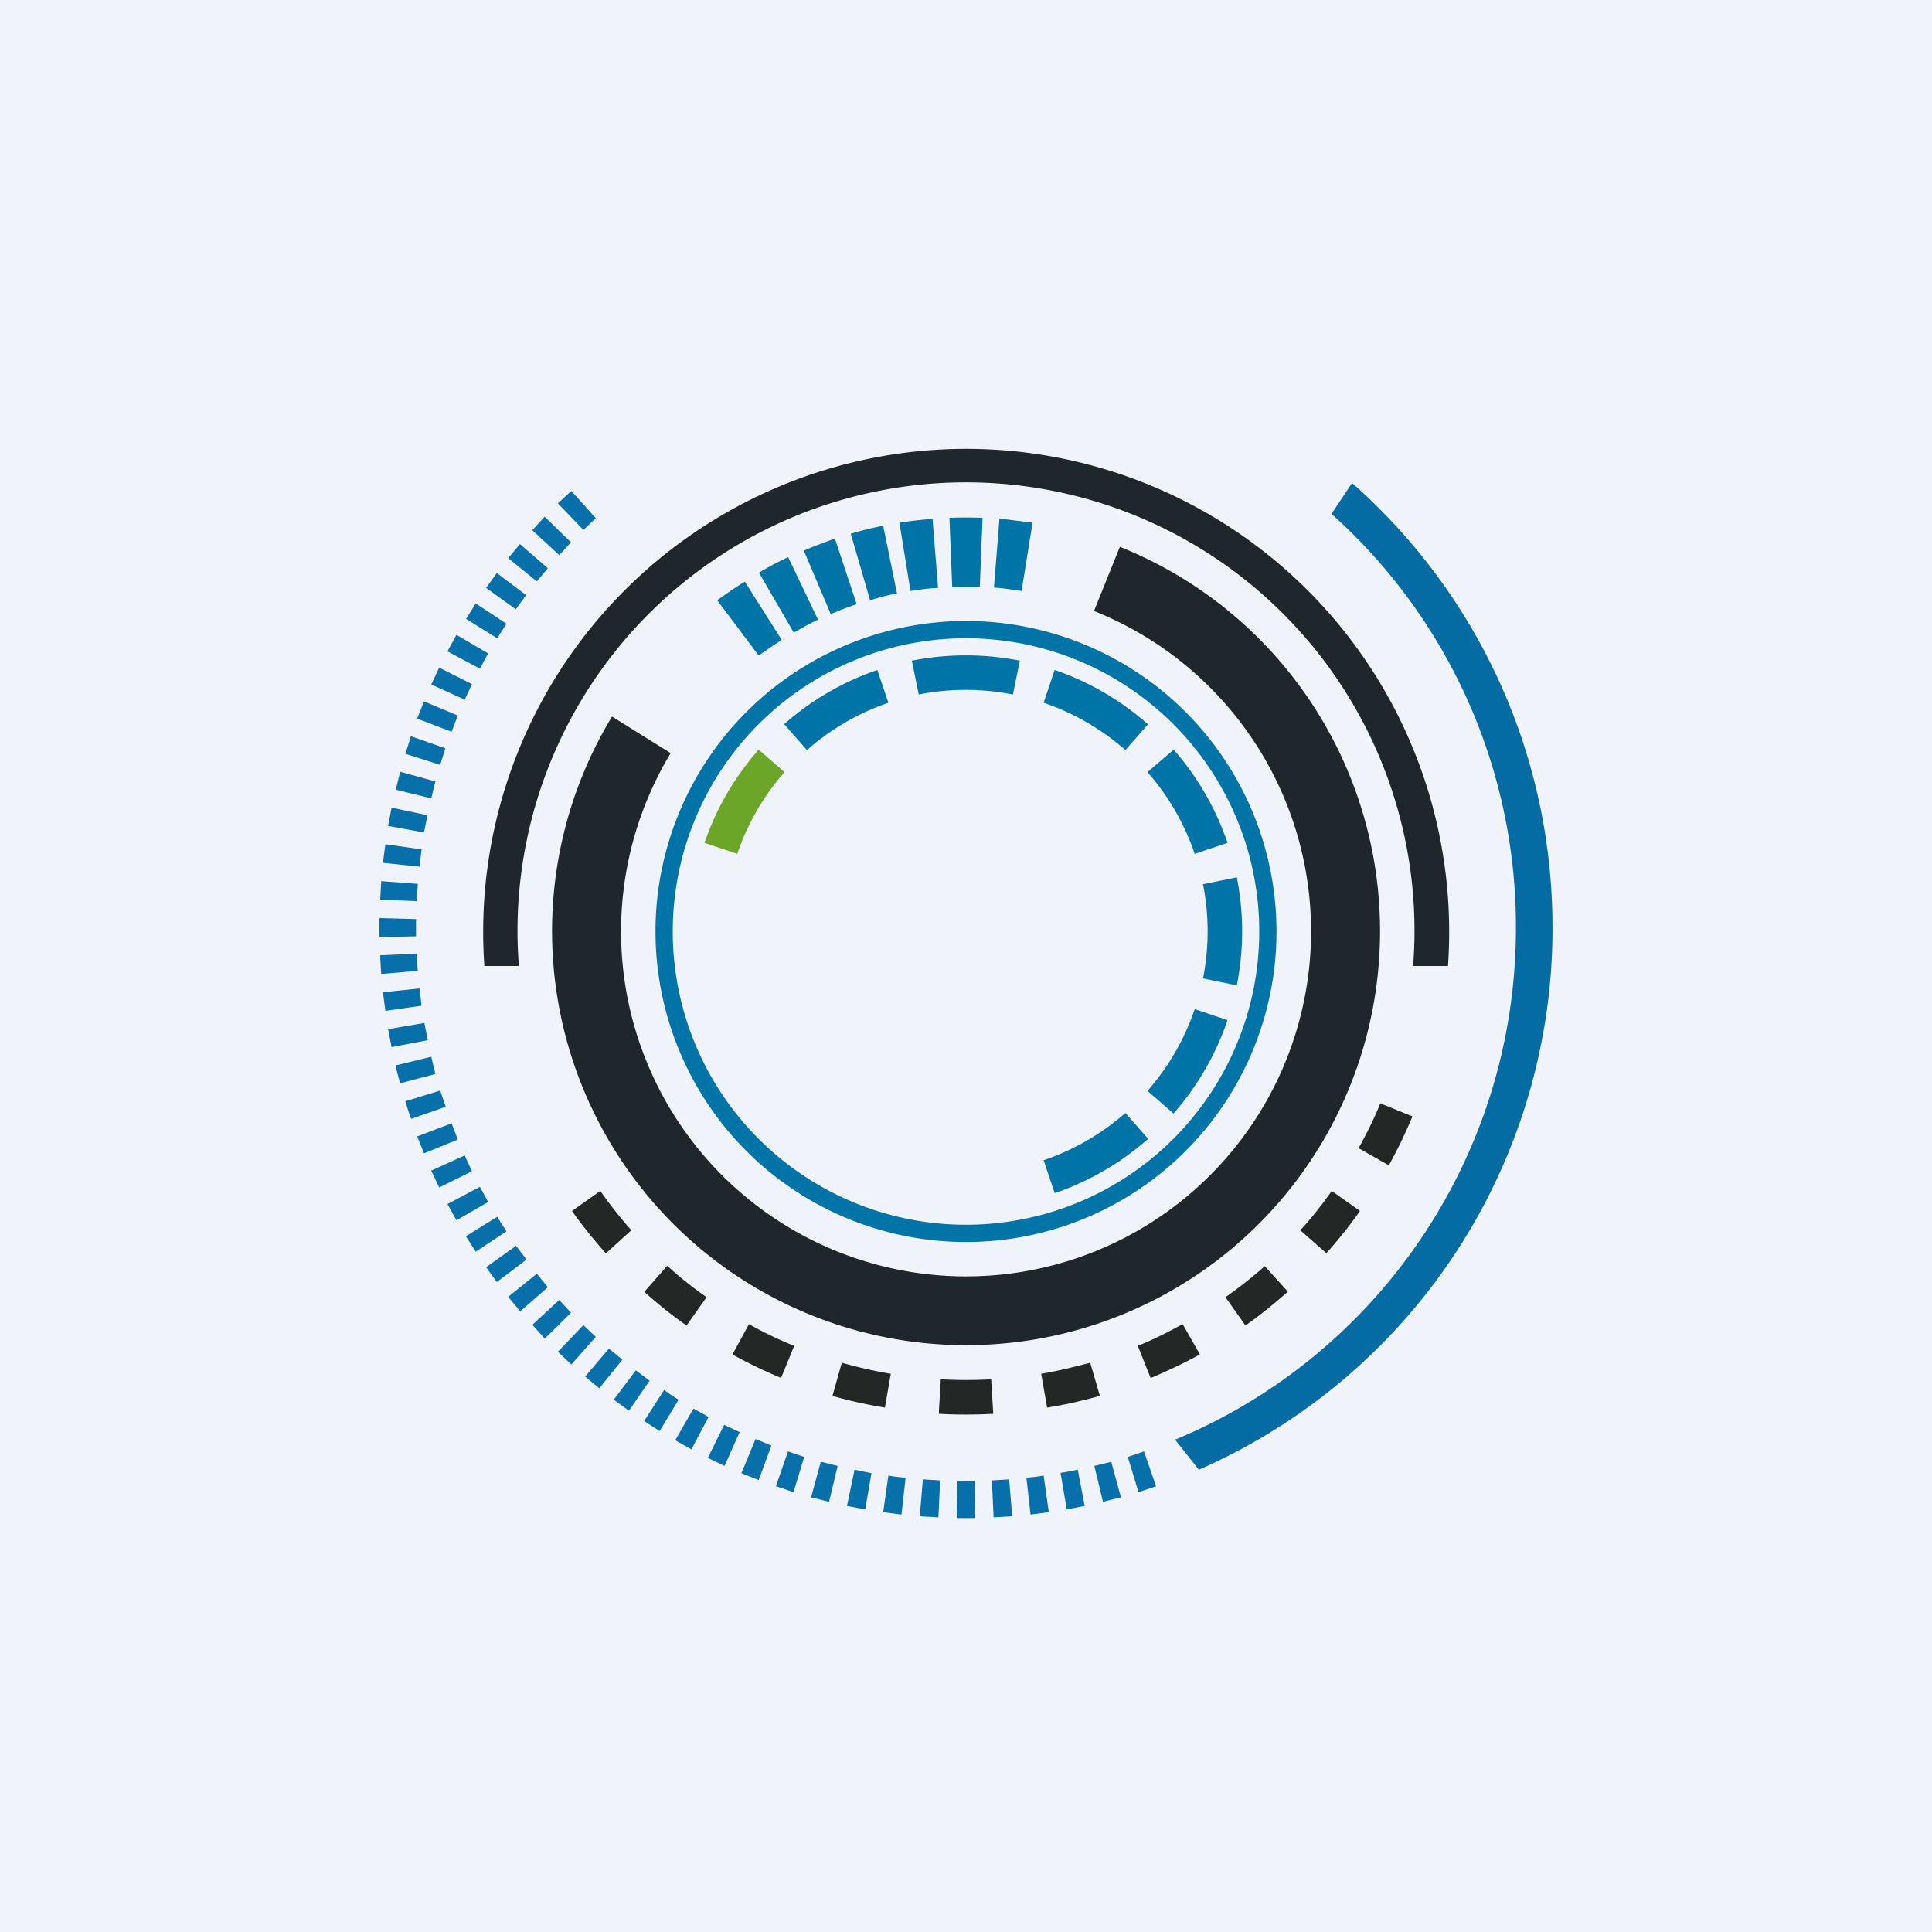 <!-- by TradingView --><svg width="56" height="56" viewBox="0 0 56 56" xmlns="http://www.w3.org/2000/svg"><path fill="#F0F3FA" d="M0 0h56v56H0z"/><path d="m16.56 14.23.71.79-.36.34-.74-.77.39-.36Zm-.77.75.76.74-.34.37-.78-.72.36-.4Zm-.72.79.81.7-.32.38-.83-.67.34-.41Zm-.67.84.85.64-.3.41-.86-.62.31-.43Zm-.61.88.89.59-.27.42-.9-.56.28-.45Zm-.56.91.92.54-.24.44-.94-.5.26-.48Zm-.5.95.95.48-.21.45-.97-.44.23-.49Zm-.44.98.98.41-.18.47-1-.38.2-.5Zm-.38 1.01 1 .35-.15.48-1.01-.32.16-.51Zm-.31 1.03 1.02.28-.12.49-1.03-.25.13-.52Zm-.25 1.04 1.04.22-.1.5-1.04-.19.1-.53Zm-.18 1.06 1.05.15-.06.5-1.06-.11.07-.54Zm-.12 1.07 1.06.08-.03.5-1.06-.04.03-.54ZM11 26.62a17.32 17.32 0 0 0 0 .54l1.06-.02a16.42 16.42 0 0 1 0-.5L11 26.61Zm.02 1.07 1.06-.05c0 .17.02.34.03.5l-1.06.09a17 17 0 0 1-.03-.54Zm.08 1.07 1.06-.11.06.5-1.05.15-.07-.54Zm.15 1.07 1.05-.18.1.5-1.05.2-.1-.52Zm.22 1.05 1.03-.25.12.5-1.02.27c-.05-.17-.1-.34-.13-.52Zm.28 1.04 1.01-.31.16.47-1 .35c-.07-.17-.12-.34-.17-.51Zm.34 1.02 1-.38.18.47-.98.4-.2-.5Zm.41.99.97-.44.21.46-.95.47-.23-.49Zm.47.97.94-.5.24.44-.92.53-.26-.47Zm.53.93.29.45.89-.59-.27-.42-.9.56Zm.59.9.87-.62.3.4-.86.65-.31-.43Zm.64.86.83-.67.32.39-.8.7-.35-.42Zm.7.81.78-.72.34.37-.76.75-.36-.4Zm.74.78.74-.77.36.34-.71.8-.39-.37Zm.79.72.69-.81.39.32-.67.83-.41-.34Zm.83.67.64-.85.4.3-.6.87-.44-.32Zm.88.62.58-.9c.14.1.28.2.42.28l-.55.91-.45-.29Zm.9.56.53-.92.44.24-.5.94-.46-.26Zm.95.5.47-.95.45.21-.44.98-.48-.23Zm.97.45.41-.99.46.19-.37 1-.5-.2Zm1 .38.35-1.01.47.16-.31 1.02-.5-.17Zm1.02.32.28-1.03.49.12-.25 1.04-.52-.13Zm1.04.25.22-1.05.49.1-.18 1.05-.53-.1Zm1.05.18.15-1.06c.17.03.33.05.5.06l-.12 1.07-.53-.07Zm1.06.12.09-1.07.5.03-.05 1.07-.54-.03Zm1.07.05.02-1.07a16.2 16.2 0 0 0 .5 0l.02 1.07a17.09 17.09 0 0 1-.54 0Zm1.07-.02.54-.03-.09-1.07-.5.03.05 1.07Zm1.07-.08-.12-1.07c.17-.01.33-.03.5-.06l.15 1.06-.53.07Zm1.05-.15-.18-1.06c.17-.02.33-.06.5-.09l.2 1.05-.52.1Zm1.05-.22-.25-1.04.49-.12.28 1.03-.52.13Zm1.03-.28-.31-1.02.47-.16.35 1.01-.51.17Z" fill="#0770AA"/><path d="M38.6 14.9a16.05 16.05 0 0 1 5.34 11.99c0 6.7-4.08 12.44-9.88 14.84l.69.87A17.12 17.12 0 0 0 45 26.89c0-5.14-2.25-9.75-5.81-12.89l-.6.9Z" fill="#046CA3"/><path d="M40.96 28a13 13 0 1 0-25.92 0h-1a14 14 0 1 1 27.93 0h-1Z" fill="#1F262C"/><path d="m16.58 35.1.82-.58c.28.4.58.78.9 1.14l-.74.67c-.35-.4-.68-.8-.98-1.23Zm2.1 2.34.66-.75c.36.33.74.63 1.14.91l-.58.82c-.43-.3-.84-.63-1.23-.98Zm2.55 1.82.48-.88c.42.24.86.45 1.31.63l-.38.93c-.48-.2-.96-.43-1.41-.68Zm2.9 1.2.27-.96c.46.13.94.24 1.42.32l-.17.98a13.9 13.9 0 0 1-1.53-.34Zm3.08.52.06-1a13.18 13.18 0 0 0 1.46 0l.06 1a14.2 14.2 0 0 1-1.58 0Zm3.14-.18-.17-.98c.48-.08.96-.2 1.42-.32l.28.96c-.5.14-1.01.26-1.53.34Zm3-.86-.37-.93c.45-.18.88-.4 1.3-.63l.5.88c-.46.25-.94.48-1.42.68Zm2.75-1.52-.58-.82c.4-.28.78-.58 1.14-.9l.67.74c-.4.35-.8.68-1.23.98Zm2.34-2.1-.75-.66c.33-.36.63-.74.91-1.14l.82.58c-.3.43-.63.84-.98 1.23Zm1.82-2.55c.25-.45.48-.93.68-1.41l-.93-.38c-.18.45-.4.88-.63 1.3l.88.5Z" fill="#232726"/><path d="m29.93 15.15-.32 1.98c-.27-.04-.53-.08-.8-.1l.16-2 .96.12Zm-1.45-.14-.08 2a10.25 10.25 0 0 0-.8 0l-.08-2a12.14 12.14 0 0 1 .96 0Zm-1.45.03.16 2c-.27.01-.53.05-.8.09l-.32-1.98a12 12 0 0 1 .96-.11Zm-1.43.2.4 1.96c-.27.05-.53.12-.78.2l-.56-1.93c.3-.09.62-.17.94-.23Zm-1.4.37.63 1.9c-.25.09-.5.18-.75.29l-.78-1.84c.3-.13.6-.24.9-.35Zm-1.35.55.86 1.8c-.24.12-.48.24-.7.38L22 16.6c.28-.17.56-.32.85-.45Zm-1.26.7 1.07 1.69c-.23.14-.45.3-.67.45l-1.2-1.6c.26-.19.52-.37.8-.54Z" fill="#0074A7"/><path d="m19.44 21.83-1.7-1.06a12 12 0 1 0 14.72-4.92l-.75 1.86a10 10 0 1 1-12.27 4.12Z" fill="#1F262C"/><path fill-rule="evenodd" d="M28 35.5a8.5 8.5 0 1 0 0-17 8.5 8.5 0 0 0 0 17Zm0 .5a9 9 0 1 0 0-18 9 9 0 0 0 0 18Z" fill="#0074A7"/><path d="m35.85 28.56-.98-.2a7.03 7.03 0 0 0 0-2.73l.98-.2a8.04 8.04 0 0 1 0 3.13Zm-.27-4.13-.95.32a7 7 0 0 0-1.37-2.37l.76-.65a8 8 0 0 1 1.56 2.7Zm-2.3-3.44-.66.75a7 7 0 0 0-2.37-1.37l.32-.95a8 8 0 0 1 2.7 1.57Zm-3.72-1.84-.2.98a7.03 7.03 0 0 0-2.73 0l-.2-.98a8.04 8.04 0 0 1 3.13 0Zm-4.13.27.32.95a7 7 0 0 0-2.36 1.37l-.66-.75a8 8 0 0 1 2.7-1.57Zm5.14 15.16-.32-.95a7 7 0 0 0 2.37-1.37l.66.75a8 8 0 0 1-2.7 1.57Zm3.45-2.3-.76-.66a7 7 0 0 0 1.37-2.37l.95.32a8 8 0 0 1-1.56 2.7Z" fill="#0074A7"/><path d="M22.74 22.38a7 7 0 0 0-1.37 2.37l-.95-.32a8 8 0 0 1 1.57-2.7l.75.65Z" fill="#6BA628"/></svg>